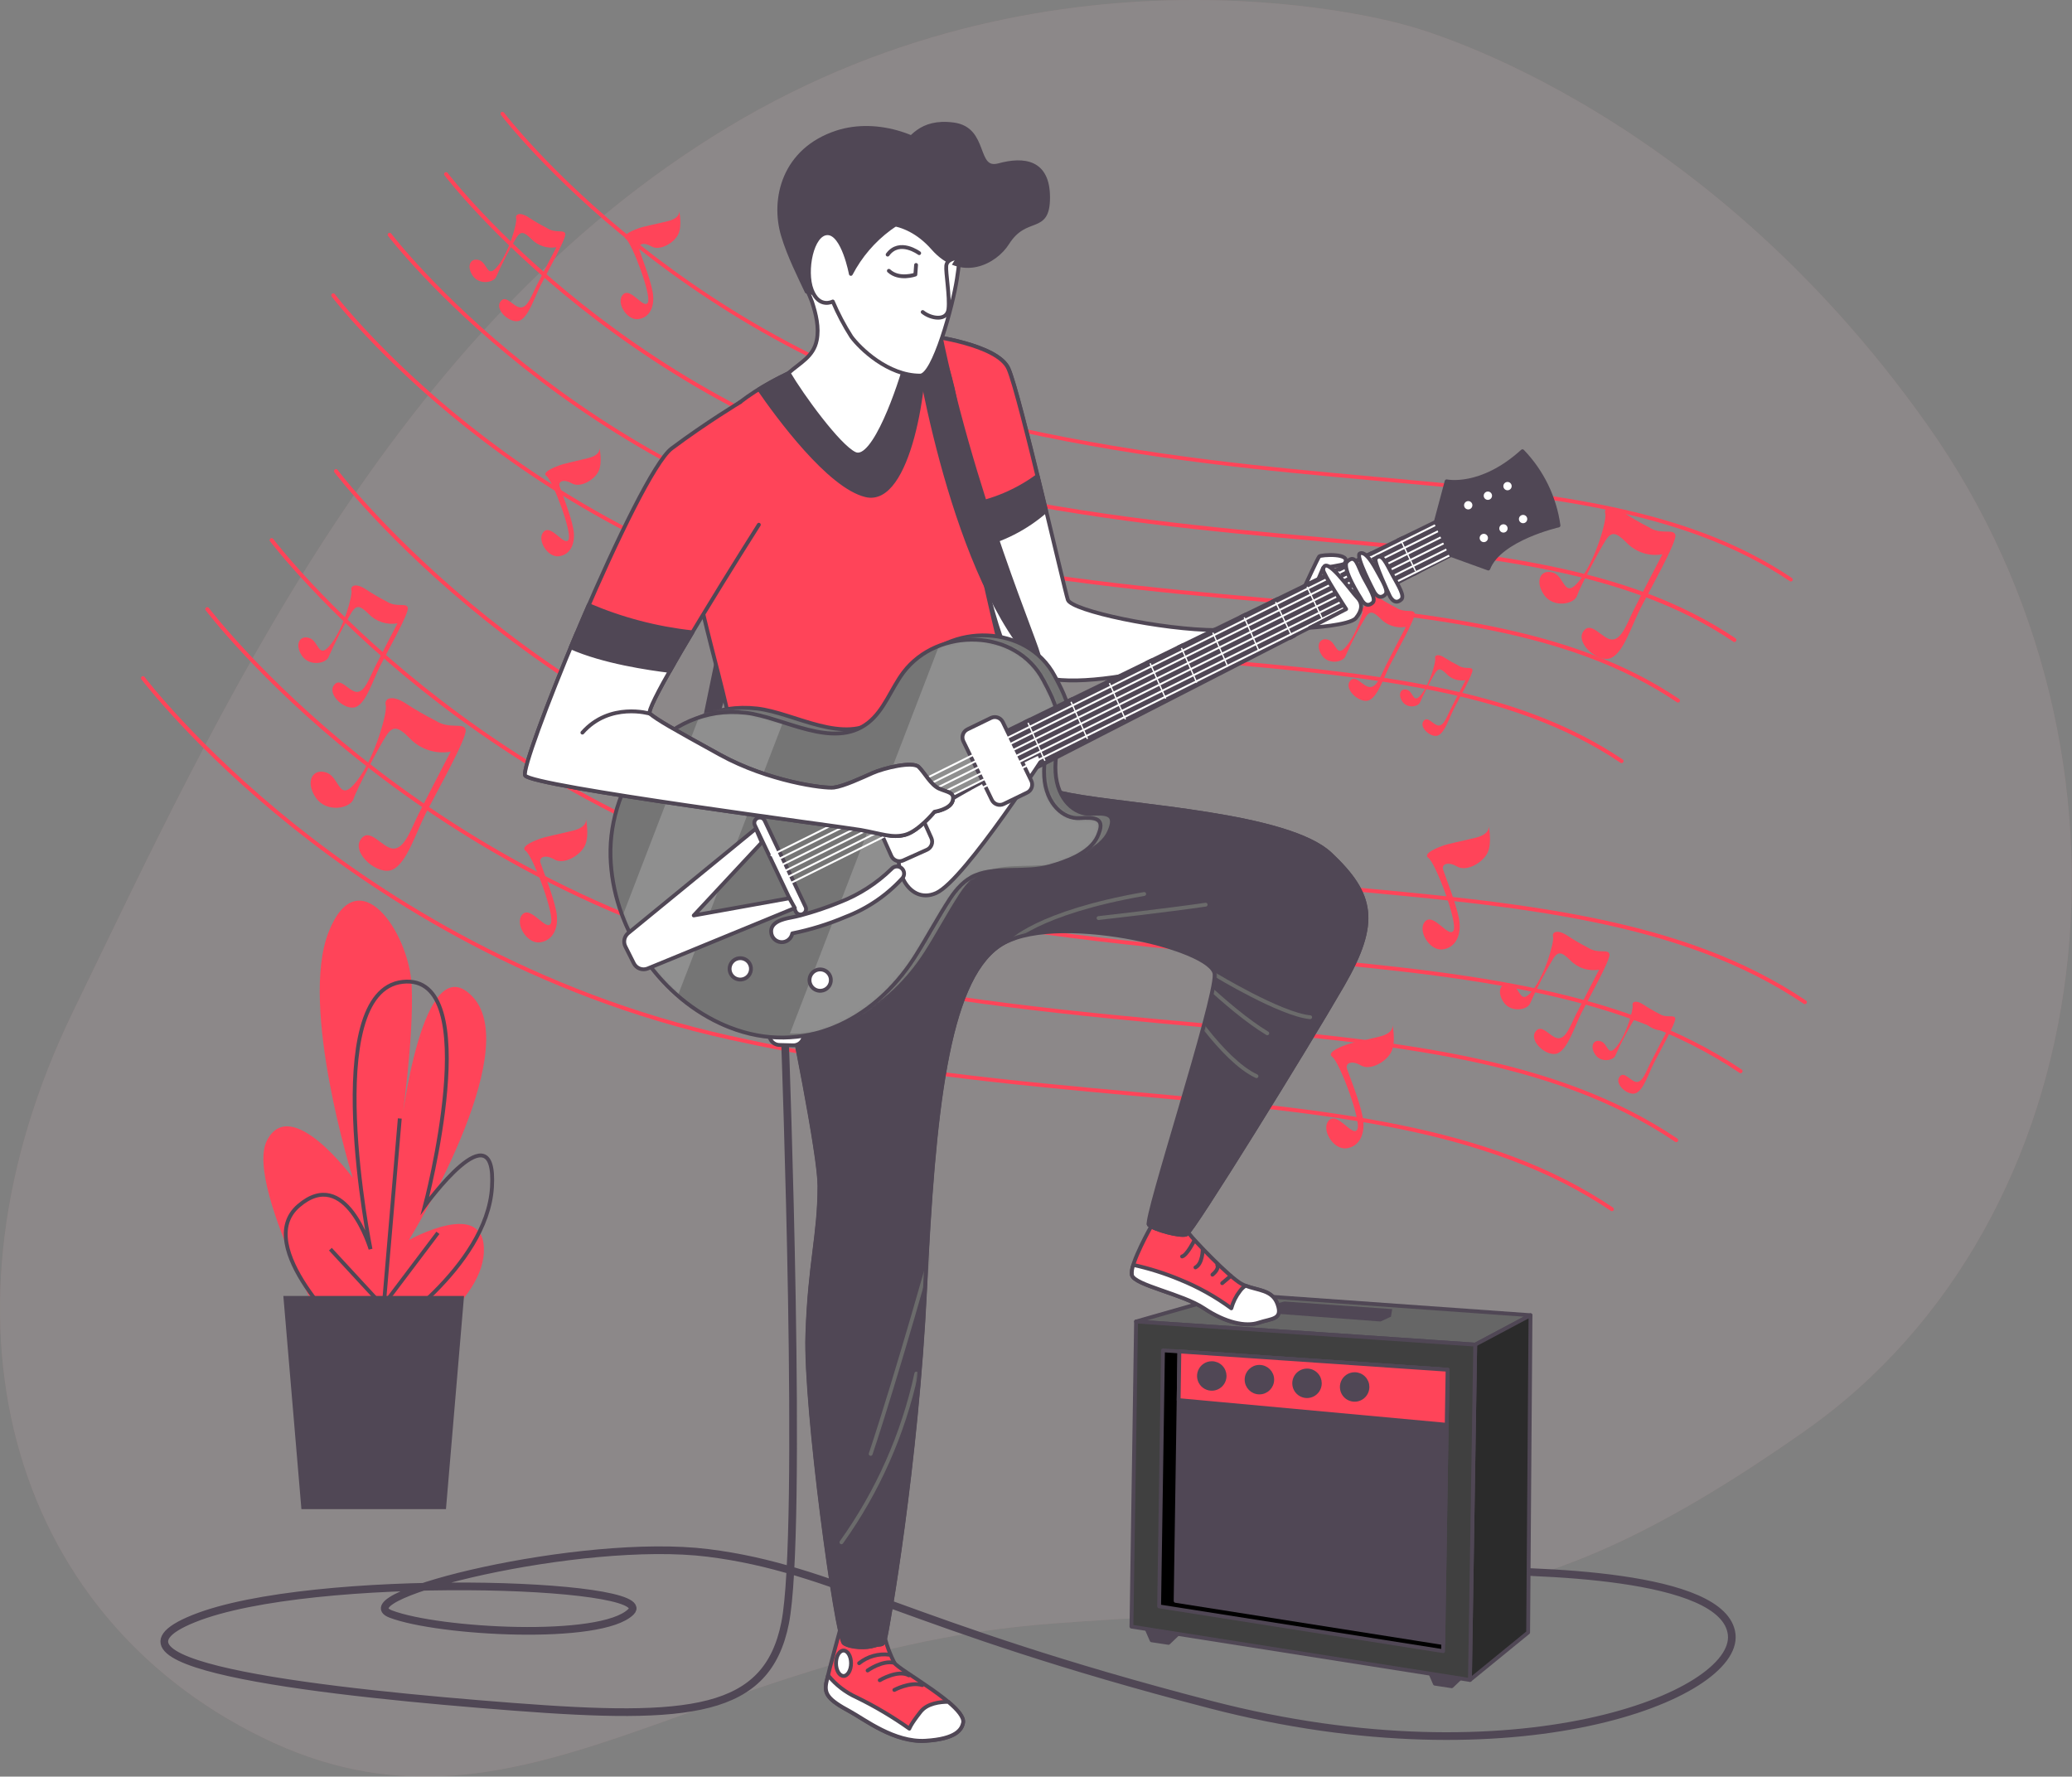 <svg width="540" height="463" viewBox="0 0 540 463" fill="none" xmlns="http://www.w3.org/2000/svg">
<rect x="0" y="0" width="540" height="463" fill="#808080" stroke="none"/>
<g opacity="0.1">
<path d="M366.046 6.462C366.046 6.462 277.299 -19.673 189.664 33.176C102.029 86.026 57.348 184.607 19.01 263.688C-19.328 342.769 1.925 420.254 68.331 452.793C134.737 485.331 180.421 430.307 273.94 423.142C367.459 415.977 392.519 427.625 470.439 372.878C548.36 318.132 563.185 197.125 502.567 111.109C441.949 25.093 366.046 6.462 366.046 6.462Z" fill="#FF4459"/>
<path opacity="0.8" d="M366.046 6.462C366.046 6.462 277.299 -19.673 189.664 33.176C102.029 86.026 57.348 184.607 19.01 263.688C-19.328 342.769 1.925 420.254 68.331 452.793C134.737 485.331 180.421 430.307 273.94 423.142C367.459 415.977 392.519 427.625 470.439 372.878C548.36 318.132 563.185 197.125 502.567 111.109C441.949 25.093 366.046 6.462 366.046 6.462Z" fill="white"/>
</g>
<path d="M466.724 151.538C466.624 151.537 466.527 151.505 466.446 151.446C438.268 132.475 401.333 129.135 358.541 125.271C330.671 122.753 299.1 119.896 265.023 112.343C179.099 93.31 131.025 30.581 130.552 29.944C130.473 29.84 130.437 29.71 130.45 29.581C130.463 29.451 130.526 29.331 130.624 29.245C130.734 29.166 130.87 29.133 131.004 29.152C131.139 29.171 131.26 29.241 131.343 29.348C131.826 29.975 179.644 92.416 265.228 111.367C299.275 118.91 330.814 121.756 358.654 124.274C401.549 128.159 438.607 131.468 466.991 150.624C467.104 150.701 467.183 150.819 467.21 150.954C467.237 151.088 467.21 151.228 467.135 151.343C467.085 151.404 467.022 151.453 466.951 151.486C466.88 151.52 466.803 151.538 466.724 151.538Z" fill="#FF4459"/>
<path d="M452.027 167.323C451.924 167.324 451.823 167.291 451.74 167.231C423.561 148.26 386.637 144.92 343.834 141.056C315.964 138.538 284.394 135.681 250.316 128.117C164.393 109.085 116.318 46.356 115.845 45.688C115.803 45.634 115.773 45.573 115.755 45.508C115.738 45.442 115.734 45.373 115.743 45.306C115.753 45.239 115.776 45.175 115.811 45.117C115.846 45.058 115.893 45.008 115.948 44.968C116.002 44.928 116.063 44.898 116.129 44.882C116.194 44.865 116.262 44.861 116.329 44.871C116.396 44.88 116.46 44.903 116.518 44.937C116.576 44.972 116.627 45.017 116.667 45.071C117.14 45.698 164.968 108.129 250.542 127.09C284.589 134.633 316.128 137.479 343.968 139.997C386.863 143.882 423.921 147.191 452.305 166.347C452.418 166.424 452.497 166.543 452.524 166.677C452.551 166.812 452.524 166.951 452.449 167.066C452.406 167.141 452.345 167.204 452.271 167.248C452.197 167.293 452.114 167.319 452.027 167.323Z" fill="#FF4459"/>
<path d="M437.322 183.098C437.219 183.099 437.118 183.066 437.034 183.005C408.856 164.035 371.931 160.695 329.129 156.831C301.258 154.313 269.688 151.456 235.611 143.892C149.687 124.819 101.613 62.131 101.14 61.493C101.099 61.44 101.07 61.378 101.053 61.313C101.036 61.247 101.033 61.179 101.042 61.113C101.052 61.046 101.074 60.981 101.109 60.923C101.143 60.865 101.189 60.815 101.243 60.774C101.297 60.734 101.358 60.704 101.423 60.688C101.489 60.671 101.557 60.667 101.624 60.677C101.69 60.686 101.755 60.709 101.813 60.743C101.871 60.778 101.922 60.823 101.962 60.877C102.435 61.504 150.263 123.935 235.837 142.895C269.884 150.438 301.433 153.285 329.262 155.803C372.157 159.688 409.215 162.997 437.599 182.152C437.712 182.228 437.79 182.345 437.817 182.477C437.844 182.61 437.818 182.748 437.743 182.862C437.699 182.933 437.636 182.992 437.563 183.034C437.489 183.075 437.406 183.097 437.322 183.098Z" fill="#FF4459"/>
<path d="M422.617 198.863C422.515 198.867 422.414 198.838 422.329 198.78C394.15 179.809 357.226 176.47 314.424 172.605C286.564 170.077 254.983 167.231 220.906 159.667C134.982 140.635 86.907 77.895 86.435 77.268C86.353 77.159 86.318 77.022 86.337 76.888C86.356 76.753 86.428 76.631 86.538 76.549C86.647 76.467 86.784 76.432 86.918 76.451C87.053 76.471 87.175 76.543 87.257 76.652C87.73 77.279 135.558 139.71 221.132 158.67C255.178 166.213 286.728 169.06 314.557 171.578C357.452 175.452 394.51 178.772 422.905 197.927C423.016 198.004 423.092 198.122 423.117 198.254C423.142 198.387 423.114 198.524 423.038 198.636C422.993 198.707 422.931 198.764 422.857 198.804C422.783 198.843 422.701 198.864 422.617 198.863Z" fill="#FF4459"/>
<path d="M166.191 59.582C166.191 59.582 161.535 61.195 163.108 62.264C164.68 63.333 169.901 77.094 168.822 78.882C167.743 80.67 164.361 74.771 162.388 76.734C160.415 78.697 163.282 83.527 166.324 83.167C169.366 82.807 170.795 79.776 170.075 75.973C169.356 72.171 166.9 66.241 166.592 64.946C166.283 63.652 167.671 62.984 169.808 64.227C171.946 65.471 175.707 63.333 176.786 61.011C177.865 58.688 176.961 54.762 176.961 54.762C176.961 54.762 177.67 56.725 174.104 57.619C170.538 58.513 167.434 59.048 166.191 59.582Z" fill="#FF4459"/>
<path d="M145.514 121.386C145.514 121.386 140.869 123 142.431 124.069C143.993 125.137 149.224 138.898 148.155 140.686C147.087 142.474 143.685 136.575 141.722 138.538C139.759 140.501 142.616 145.331 145.648 144.971C148.679 144.612 150.118 141.58 149.409 137.778C148.7 133.975 146.193 127.953 145.833 126.699C145.473 125.446 146.861 124.737 149.049 125.98C151.238 127.223 154.948 125.086 156.017 122.763C157.086 120.441 156.192 116.515 156.192 116.515C156.192 116.515 156.911 118.478 153.335 119.372C149.759 120.266 146.768 120.852 145.514 121.386Z" fill="#FF4459"/>
<path d="M429.799 137.439C427.469 136.255 425.208 134.941 423.026 133.503C419.738 131.304 417.888 132.362 418.361 133.821C418.833 135.281 416.007 145.629 411.794 151.096C407.58 156.564 407.971 150.326 404.795 149.247C401.62 148.168 399.904 151.302 402.339 154.94C404.775 158.578 410.283 157.478 411.013 155.248C411.742 153.018 416.901 143.245 418.432 140.861C419.964 138.477 421.094 138.61 423.869 141.375C425.053 142.625 426.53 143.562 428.166 144.1C429.802 144.638 431.546 144.761 433.241 144.458C433.241 144.458 427.558 155.351 425.821 158.845C424.085 162.339 422.646 166.758 420.087 166.666C417.528 166.573 414.64 161.527 412.606 164.61C410.571 167.693 416.644 172.945 419.912 171.455C423.18 169.965 425.184 163.12 427.61 158.393C430.035 153.666 437.054 141.21 436.633 139.432C436.211 137.655 432.943 139.484 429.799 137.439Z" fill="#FF4459"/>
<path d="M363.905 158.393C362.257 157.555 360.658 156.625 359.116 155.608C356.783 154.056 355.508 154.806 355.817 155.834C356.125 156.861 354.152 164.189 351.172 168.053C348.191 171.917 348.469 167.508 346.218 166.748C343.968 165.987 342.765 168.207 344.492 170.776C346.218 173.345 350.103 172.564 350.658 170.992C352.199 167.505 353.949 164.114 355.899 160.838C356.988 159.174 357.79 159.246 359.753 161.198C360.593 162.079 361.638 162.738 362.794 163.116C363.951 163.495 365.183 163.581 366.381 163.366C366.381 163.366 362.363 171.064 361.13 173.52C359.897 175.976 358.889 179.121 357.019 179.059C355.149 178.997 353.176 175.401 351.737 177.62C350.298 179.84 354.594 183.519 356.875 182.461C359.157 181.402 360.606 176.572 362.312 173.212C364.018 169.851 368.992 161.064 368.693 159.852C368.395 158.639 366.155 159.842 363.905 158.393Z" fill="#FF4459"/>
<path d="M380.121 173.469C378.883 172.849 377.678 172.163 376.514 171.413C374.757 170.242 373.791 170.807 374.027 171.578C374.264 172.349 372.773 177.877 370.523 180.827C368.272 183.776 368.467 180.406 366.792 179.799C365.117 179.193 364.182 180.899 365.487 182.831C366.792 184.763 369.721 184.187 370.101 182.995C371.27 180.368 372.591 177.812 374.058 175.339C374.88 174.085 375.486 174.137 376.966 175.617C377.598 176.282 378.385 176.78 379.257 177.065C380.129 177.35 381.058 177.414 381.961 177.251C381.961 177.251 378.929 183.057 378.004 184.907C377.079 186.757 376.309 189.13 374.921 189.079C373.534 189.028 372.023 186.325 370.934 188C369.845 189.675 373.092 192.44 374.829 191.648C376.565 190.857 377.645 187.209 378.939 184.681C380.234 182.153 383.985 175.524 383.759 174.568C383.533 173.613 381.796 174.558 380.121 173.469Z" fill="#FF4459"/>
<path d="M142.585 59.459C140.946 58.621 139.355 57.695 137.817 56.684C135.484 55.122 134.21 55.872 134.518 56.9C134.826 57.928 132.853 65.255 129.873 69.129C126.893 73.004 127.17 68.574 124.919 67.814C122.669 67.053 121.467 69.283 123.193 71.842C124.919 74.401 128.804 73.63 129.359 72.058C130.9 68.571 132.65 65.18 134.6 61.905C135.689 60.24 136.491 60.312 138.454 62.264C139.284 63.137 140.317 63.791 141.461 64.169C142.604 64.548 143.824 64.638 145.01 64.433C145.01 64.433 140.982 72.13 139.759 74.586C138.536 77.042 137.519 80.187 135.648 80.125C133.778 80.064 131.805 76.467 130.366 78.687C128.927 80.906 133.223 84.585 135.505 83.527C137.786 82.468 139.235 77.638 140.941 74.278C142.647 70.917 147.621 62.12 147.323 60.918C147.025 59.716 144.805 60.908 142.585 59.459Z" fill="#FF4459"/>
<path d="M470.393 261.694C470.29 261.694 470.189 261.661 470.105 261.602C437.97 239.959 395.856 236.157 347.093 231.748C315.327 228.87 279.328 225.582 240.441 217.001C189.253 205.696 150.304 180.734 126.647 161.825C101.007 141.323 87.287 123.257 87.153 123.082C87.113 123.028 87.084 122.966 87.067 122.901C87.05 122.836 87.046 122.768 87.056 122.701C87.066 122.634 87.088 122.57 87.123 122.512C87.157 122.454 87.202 122.403 87.256 122.363C87.31 122.322 87.372 122.293 87.437 122.276C87.502 122.259 87.57 122.255 87.637 122.265C87.704 122.274 87.768 122.297 87.826 122.331C87.885 122.366 87.935 122.411 87.976 122.465C88.109 122.64 101.767 140.624 127.315 161.044C150.89 179.881 189.684 204.71 240.657 216.004C279.482 224.606 315.451 227.853 347.185 230.72C396.092 235.149 438.319 238.942 470.68 260.749C470.794 260.826 470.872 260.945 470.899 261.079C470.926 261.214 470.899 261.353 470.824 261.468C470.775 261.537 470.711 261.594 470.636 261.633C470.561 261.673 470.477 261.693 470.393 261.694Z" fill="#FF4459"/>
<path d="M453.631 279.679C453.528 279.679 453.427 279.647 453.344 279.586C421.198 257.943 379.084 254.141 330.331 249.732C298.566 246.855 262.557 243.566 223.669 234.985C172.491 223.681 133.543 198.719 109.886 179.809C84.245 159.307 70.526 141.241 70.382 141.066C70.303 140.956 70.269 140.82 70.288 140.686C70.308 140.552 70.378 140.43 70.485 140.347C70.594 140.265 70.731 140.23 70.866 140.249C71.001 140.269 71.122 140.341 71.204 140.45C71.338 140.624 85.006 158.609 110.554 179.028C134.118 197.866 172.923 222.694 223.896 233.988C262.721 242.59 298.689 245.837 330.424 248.705C379.321 253.134 421.558 256.926 453.909 278.733C454.002 278.793 454.073 278.882 454.112 278.986C454.15 279.09 454.154 279.203 454.123 279.309C454.092 279.416 454.027 279.509 453.939 279.576C453.85 279.642 453.742 279.678 453.631 279.679Z" fill="#FF4459"/>
<path d="M436.87 297.663C436.767 297.662 436.667 297.63 436.583 297.57C404.437 275.887 362.323 272.125 313.55 267.717C281.784 264.839 245.785 261.551 206.898 252.97C155.71 241.665 116.761 216.703 93.104 197.794C67.412 177.292 53.744 159.225 53.611 159.051C53.57 158.997 53.541 158.935 53.524 158.87C53.507 158.805 53.503 158.736 53.513 158.67C53.523 158.603 53.545 158.539 53.58 158.481C53.614 158.422 53.659 158.372 53.713 158.331C53.767 158.291 53.829 158.261 53.894 158.245C53.959 158.228 54.028 158.224 54.094 158.234C54.161 158.243 54.225 158.266 54.283 158.3C54.342 158.335 54.392 158.38 54.433 158.434C54.566 158.609 68.224 176.593 93.772 197.013C117.347 215.85 156.141 240.679 207.114 251.973C245.939 260.574 281.908 263.822 313.642 266.689C362.549 271.118 404.776 274.91 437.138 296.717C437.251 296.795 437.329 296.913 437.356 297.048C437.383 297.182 437.356 297.322 437.281 297.437C437.235 297.503 437.173 297.558 437.102 297.597C437.031 297.637 436.952 297.659 436.87 297.663Z" fill="#FF4459"/>
<path d="M420.098 315.647C419.995 315.648 419.894 315.615 419.811 315.554C387.665 293.912 345.551 290.109 296.798 285.7C265.033 282.823 229.023 279.534 190.136 270.953C138.958 259.649 100.009 234.687 76.353 215.778C50.712 195.276 36.993 177.209 36.849 177.035C36.77 176.925 36.736 176.788 36.755 176.654C36.774 176.52 36.845 176.399 36.952 176.315C37.061 176.233 37.198 176.198 37.333 176.218C37.467 176.237 37.589 176.309 37.671 176.418C37.804 176.593 51.473 194.577 77.02 214.997C100.585 233.834 139.39 258.662 190.362 269.957C229.188 278.558 265.156 281.806 296.891 284.673C345.787 289.102 388.025 292.894 420.386 314.701C420.498 314.78 420.574 314.9 420.599 315.034C420.624 315.168 420.596 315.307 420.52 315.421C420.473 315.49 420.41 315.546 420.337 315.586C420.263 315.625 420.182 315.646 420.098 315.647Z" fill="#FF4459"/>
<path d="M140.48 218.676C140.48 218.676 135.177 220.515 137.006 221.759C138.835 223.002 144.755 238.664 143.532 240.709C142.309 242.754 138.394 236.023 136.194 238.263C133.995 240.503 137.222 246.001 140.675 245.59C144.128 245.179 145.813 241.726 144.96 237.441C144.107 233.156 141.292 226.239 140.85 224.811C140.408 223.382 142.073 222.571 144.518 223.999C146.964 225.428 151.239 222.971 152.462 220.33C153.685 217.689 152.668 213.198 152.668 213.198C152.668 213.198 153.48 215.439 149.41 216.456C145.341 217.473 141.929 218.069 140.48 218.676Z" fill="#FF4459"/>
<path d="M375.733 220.516C375.733 220.516 370.441 222.355 372.27 223.599C374.099 224.842 380.018 240.504 378.796 242.539C377.573 244.573 373.657 237.852 371.458 240.093C369.259 242.333 372.486 247.841 375.939 247.43C379.392 247.019 381.077 243.556 380.214 239.281C379.35 235.006 376.545 228.079 376.103 226.651C375.661 225.222 377.326 224.41 379.772 225.839C382.218 227.267 386.493 224.811 387.716 222.17C388.939 219.529 387.921 215.038 387.921 215.038C387.921 215.038 388.733 217.278 384.664 218.296C380.594 219.313 377.162 219.909 375.733 220.516Z" fill="#FF4459"/>
<path d="M350.668 272.341C350.668 272.341 345.366 274.18 347.205 275.424C349.045 276.667 354.944 292.329 353.721 294.384C352.498 296.44 348.634 289.698 346.383 291.938C344.132 294.179 347.411 299.677 350.874 299.266C354.337 298.855 355.961 295.402 355.149 291.116C354.337 286.831 351.48 279.915 351.038 278.486C350.597 277.058 352.261 276.246 354.707 277.674C357.153 279.103 361.438 276.647 362.661 274.006C363.884 271.364 362.857 266.874 362.857 266.874C362.857 266.874 363.679 269.114 359.599 270.131C355.519 271.149 352.097 271.776 350.668 272.341Z" fill="#FF4459"/>
<path d="M113.575 187.835C110.923 186.498 108.347 185.016 105.857 183.396C102.096 180.878 100.041 182.08 100.534 183.756C101.027 185.431 97.852 197.208 93.053 203.456C88.253 209.704 88.685 202.562 85.068 201.339C81.45 200.116 79.487 203.703 82.272 207.834C85.057 211.965 91.326 210.722 92.148 208.183C92.97 205.645 98.869 194.505 100.606 191.812C102.343 189.12 103.689 189.243 106.772 192.398C108.123 193.819 109.806 194.883 111.67 195.493C113.534 196.102 115.52 196.24 117.449 195.892C117.449 195.892 111.016 208.265 109.043 212.222C107.07 216.179 105.426 221.255 102.497 221.152C99.568 221.05 96.331 215.254 93.967 218.83C91.604 222.406 98.581 228.336 102.302 226.64C106.022 224.945 108.324 217.145 111.078 211.749C113.832 206.354 121.848 192.162 121.355 190.168C120.861 188.175 117.151 190.168 113.575 187.835Z" fill="#FF4459"/>
<path d="M413.973 247.029C412.098 246.071 410.276 245.011 408.516 243.854C405.865 242.076 404.406 242.929 404.755 244.111C405.104 245.292 402.864 253.627 399.463 258.036C396.061 262.444 396.379 257.409 393.821 256.545C391.262 255.682 389.874 258.221 391.837 261.139C393.8 264.058 398.25 263.194 398.825 261.386C400.585 257.409 402.582 253.541 404.806 249.804C406.04 247.913 406.965 247.995 409.205 250.225C410.161 251.23 411.351 251.982 412.67 252.413C413.989 252.843 415.393 252.939 416.758 252.692C416.758 252.692 412.206 261.499 410.777 264.274C409.349 267.048 408.218 270.655 406.142 270.583C404.066 270.511 401.754 266.411 400.11 268.949C398.466 271.488 403.378 275.67 406.009 274.468C408.64 273.266 410.263 267.747 412.175 263.934C414.086 260.122 419.79 250.081 419.451 248.643C419.112 247.204 416.512 248.673 413.973 247.029Z" fill="#FF4459"/>
<path d="M432.431 264.212C431.017 263.493 429.644 262.693 428.32 261.818C426.316 260.482 425.237 261.129 425.484 262.013C425.731 262.897 424.056 269.207 421.497 272.516C418.938 275.825 419.164 272.043 417.242 271.385C415.32 270.728 414.262 272.649 415.752 274.848C417.242 277.048 420.572 276.39 421.014 275.044C422.342 272.045 423.849 269.128 425.525 266.309C426.45 264.88 427.149 264.942 428.834 266.627C429.555 267.384 430.453 267.95 431.447 268.274C432.44 268.599 433.499 268.672 434.528 268.487C434.528 268.487 431.075 275.105 430.016 277.212C428.958 279.319 428.094 282.032 426.532 281.97C424.97 281.909 423.223 278.826 421.99 280.737C420.757 282.649 424.446 285.803 426.43 284.848C428.413 283.892 429.636 279.781 431.105 276.904C432.575 274.026 436.85 266.463 436.593 265.384C436.336 264.305 434.343 265.456 432.431 264.212Z" fill="#FF4459"/>
<path d="M100.821 156.779C98.943 155.821 97.121 154.757 95.364 153.593C92.702 151.816 91.253 152.669 91.592 153.85C91.931 155.032 89.701 163.367 86.31 167.786C82.918 172.205 83.227 167.148 80.658 166.285C78.088 165.422 76.711 167.96 78.684 170.879C80.658 173.797 85.087 172.934 85.673 171.126C87.426 167.149 89.423 163.284 91.654 159.554C92.887 157.653 93.802 157.735 96.042 159.965C96.998 160.97 98.189 161.722 99.507 162.152C100.826 162.583 102.23 162.679 103.595 162.431C103.595 162.431 99.012 171.208 97.614 174.013C96.217 176.819 95.055 180.395 92.979 180.323C90.903 180.251 88.602 176.151 86.957 178.689C85.313 181.228 90.215 185.41 92.846 184.208C95.477 183.005 97.1 177.497 99.012 173.674C100.923 169.851 106.627 159.821 106.288 158.393C105.949 156.964 103.349 158.423 100.821 156.779Z" fill="#FF4459"/>
<path d="M90.545 357.176C90.545 357.176 63.301 309.368 69.58 297.211C75.859 285.054 91.922 306.933 91.922 306.933C91.922 306.933 77.956 262.363 85.633 242.919C93.309 223.476 106.577 242.919 107.275 256.69C107.974 270.461 104.48 293.974 104.48 293.974C104.48 293.974 110.071 245.344 123.328 259.937C136.585 274.53 106.577 323.16 106.577 323.16C106.577 323.16 126.822 311.855 126.102 326.407C125.383 340.959 101.695 353.99 101.695 353.99" fill="#FF4459"/>
<path d="M90.75 348.266C90.75 348.266 65.562 324.763 77.833 314.229C90.103 303.695 96.567 325.533 96.567 325.533C96.567 325.533 83.002 258.314 104.932 255.878C126.863 253.442 110.749 314.229 110.749 314.229C110.749 314.229 129.483 288.301 128.219 309.368C126.955 330.435 99.157 348.266 99.157 348.266" stroke="#504755" stroke-miterlimit="10"/>
<path d="M103.134 343.991L86.106 325.544" stroke="#504755" stroke-miterlimit="10"/>
<path d="M99.578 345.409L104.192 291.487" stroke="#504755" stroke-miterlimit="10"/>
<path d="M98.869 341.503L114.13 321.289" stroke="#504755" stroke-miterlimit="10"/>
<path d="M120.934 337.742H73.846L78.552 393.288H116.227L120.934 337.742Z" fill="#504755"/>
<path d="M204.616 272.218C204.616 272.218 209.312 399.351 204.616 422.957C199.919 446.562 179.828 448.34 133.778 444.805C87.728 441.27 19.82 434.148 50.517 421.816C81.213 409.484 172.111 412.372 164.434 420.048C156.757 427.725 114.263 425.361 101.869 420.644C89.476 415.927 151.444 400.574 184.504 404.705C217.565 408.836 235.888 423.594 315.543 444.25C395.198 464.906 453.076 441.886 451.308 425.957C449.541 410.029 399.37 409.381 381.067 409.381" stroke="#504755" stroke-width="2" stroke-linecap="round" stroke-linejoin="round"/>
<path d="M296.078 344.401L321.164 337.228L398.876 342.757L384.468 350.423L296.078 344.401Z" fill="#666666" stroke="#504755" stroke-linecap="round" stroke-linejoin="round"/>
<path d="M398.877 342.757L398.26 425.433L383.092 437.816L384.469 350.423L398.877 342.757Z" fill="#2B2B2B" stroke="#504755" stroke-linecap="round" stroke-linejoin="round"/>
<path d="M298.957 424.775L300.139 427.478L304.527 428.146L307.004 425.782L298.957 424.775Z" fill="#504755" stroke="#504755" stroke-linecap="round" stroke-linejoin="round"/>
<path d="M372.783 436.08L373.955 438.782L378.343 439.45L380.82 437.087L372.783 436.08Z" fill="#504755" stroke="#504755" stroke-linecap="round" stroke-linejoin="round"/>
<path d="M296.079 344.401L294.877 423.912L383.092 437.817L384.469 350.424L296.079 344.401Z" fill="#404040" stroke="#504755" stroke-linecap="round" stroke-linejoin="round"/>
<path d="M303.097 351.914L302.09 418.64L376.103 430.304L377.264 356.97L303.097 351.914Z" fill="black" stroke="#504755" stroke-linecap="round" stroke-linejoin="round"/>
<path d="M306.387 417.201L376.135 428.197L377.265 356.97L307.363 352.201L306.387 417.201Z" fill="#504755" stroke="#504755" stroke-linecap="round" stroke-linejoin="round"/>
<path d="M307.178 364.883L377.039 371.316L377.265 356.97L307.363 352.201L307.178 364.883Z" fill="#FF4459" stroke="#504755" stroke-linecap="round" stroke-linejoin="round"/>
<path d="M319.151 358.593C319.151 359.254 318.955 359.9 318.588 360.449C318.221 360.998 317.699 361.426 317.089 361.679C316.478 361.932 315.807 361.998 315.159 361.869C314.511 361.74 313.916 361.422 313.449 360.955C312.982 360.488 312.664 359.893 312.535 359.245C312.406 358.597 312.472 357.925 312.725 357.315C312.978 356.705 313.406 356.183 313.955 355.816C314.504 355.449 315.15 355.253 315.811 355.253C316.25 355.252 316.685 355.338 317.09 355.505C317.496 355.672 317.865 355.918 318.175 356.229C318.486 356.539 318.732 356.908 318.899 357.314C319.066 357.719 319.152 358.154 319.151 358.593Z" fill="#504755" stroke="#504755" stroke-linecap="round" stroke-linejoin="round"/>
<path d="M328.225 362.889C330.069 362.889 331.565 361.394 331.565 359.549C331.565 357.704 330.069 356.209 328.225 356.209C326.38 356.209 324.885 357.704 324.885 359.549C324.885 361.394 326.38 362.889 328.225 362.889Z" fill="#504755" stroke="#504755" stroke-linecap="round" stroke-linejoin="round"/>
<path d="M343.969 360.505C343.969 361.166 343.773 361.811 343.406 362.361C343.039 362.91 342.517 363.338 341.907 363.591C341.297 363.843 340.625 363.91 339.977 363.781C339.33 363.652 338.734 363.334 338.267 362.867C337.8 362.4 337.482 361.804 337.353 361.157C337.224 360.509 337.291 359.837 337.543 359.227C337.796 358.617 338.224 358.095 338.773 357.728C339.323 357.361 339.968 357.165 340.629 357.165C341.068 357.164 341.503 357.249 341.909 357.417C342.315 357.584 342.683 357.83 342.994 358.14C343.304 358.451 343.55 358.819 343.717 359.225C343.885 359.631 343.97 360.066 343.969 360.505Z" fill="#504755" stroke="#504755" stroke-linecap="round" stroke-linejoin="round"/>
<path d="M356.383 361.461C356.383 362.121 356.187 362.767 355.82 363.316C355.453 363.865 354.931 364.293 354.321 364.546C353.711 364.799 353.039 364.865 352.391 364.736C351.744 364.607 351.148 364.289 350.681 363.822C350.214 363.355 349.896 362.76 349.767 362.112C349.638 361.464 349.705 360.793 349.957 360.182C350.21 359.572 350.638 359.051 351.187 358.684C351.737 358.317 352.382 358.121 353.043 358.121C353.482 358.119 353.917 358.205 354.323 358.372C354.729 358.539 355.097 358.785 355.408 359.096C355.718 359.406 355.964 359.775 356.132 360.181C356.299 360.587 356.384 361.022 356.383 361.461Z" fill="#504755" stroke="#504755" stroke-linecap="round" stroke-linejoin="round"/>
<path d="M330.865 342.233V340.177L334.719 339.191L362.836 341.164L362.507 343.137L359.794 344.391L330.865 342.233Z" fill="#504755"/>
<path d="M300.252 319.182C300.252 319.182 294.25 329.695 295 332.326C295.751 334.957 308.144 337.207 313.776 340.958C319.408 344.709 324.659 345.84 328.04 344.709C331.421 343.579 334.422 343.959 332.922 339.828C331.421 335.697 326.91 336.457 323.539 334.577C320.168 332.696 310.755 322.748 310.004 321.618C309.254 320.487 300.252 319.182 300.252 319.182Z" fill="#FF4459" stroke="#504755" stroke-linecap="round" stroke-linejoin="round"/>
<path d="M311.237 323.334C311.237 323.334 309.336 327.136 308.072 327.445" stroke="#504755" stroke-linecap="round" stroke-linejoin="round"/>
<path d="M313.456 325.554C313.456 325.554 313.456 329.346 311.555 330.302" stroke="#504755" stroke-linecap="round" stroke-linejoin="round"/>
<path d="M317.248 329.665C317.248 329.665 317.886 330.61 315.984 332.193" stroke="#504755" stroke-linecap="round" stroke-linejoin="round"/>
<path d="M320.743 332.511C320.743 332.511 320.425 332.83 318.523 334.412" stroke="#504755" stroke-linecap="round" stroke-linejoin="round"/>
<path d="M324.617 335.07C324.046 335.435 323.55 335.906 323.157 336.457C322.12 337.797 321.356 339.326 320.907 340.959C316.731 337.895 312.188 335.368 307.383 333.436C303.499 331.821 299.478 330.555 295.369 329.654C295.032 330.498 294.905 331.412 294.999 332.316C295.749 334.937 308.143 337.197 313.775 340.948C319.406 344.699 324.658 345.83 328.039 344.699C331.42 343.569 334.421 343.949 332.92 339.818C331.574 336.129 327.813 336.334 324.617 335.07Z" fill="white" stroke="#504755" stroke-linecap="round" stroke-linejoin="round"/>
<path d="M188.121 165.802L182.859 191.288L185.696 190.877L192.571 167.827L188.121 165.802Z" fill="#504755" stroke="#504755" stroke-linecap="round" stroke-linejoin="round"/>
<path d="M230.656 427.006C231.243 429.197 232.056 431.322 233.081 433.346C234.304 435.299 251.96 444.651 250.973 449.029C250.603 450.724 249.257 453.201 241.169 453.694C233.081 454.187 225.323 448.134 221.561 446.089C215.693 442.914 214.696 441.434 215.395 438.248C216.094 435.062 219.074 424.272 219.074 424.272C222.836 425.56 226.715 426.476 230.656 427.006Z" fill="#FF4459" stroke="#504755" stroke-linecap="round" stroke-linejoin="round"/>
<path d="M223.904 433.449C225.006 432.566 226.275 431.915 227.635 431.535C228.995 431.155 230.418 431.055 231.817 431.239" stroke="#504755" stroke-linecap="round" stroke-linejoin="round"/>
<path d="M226.115 435.35C226.115 435.35 229.918 432.596 233.083 433.346" stroke="#504755" stroke-linecap="round" stroke-linejoin="round"/>
<path d="M229.279 437.888C229.279 437.888 234.027 435.031 236.874 436.614" stroke="#504755" stroke-linecap="round" stroke-linejoin="round"/>
<path d="M233.082 440.417C233.082 440.417 237.193 438.197 240.358 439.153" stroke="#504755" stroke-linecap="round" stroke-linejoin="round"/>
<path d="M221.798 433.459C221.798 435.288 220.925 436.778 219.846 436.778C218.767 436.778 217.883 435.288 217.883 433.459C217.883 431.63 218.756 430.15 219.846 430.15C220.935 430.15 221.798 431.64 221.798 433.459Z" fill="white" stroke="#504755" stroke-linecap="round" stroke-linejoin="round"/>
<path d="M247.13 443.51C244.951 443.51 241.663 443.911 239.936 446.089C237.234 449.522 236.997 450.508 236.997 450.508C232.654 447.426 228.065 444.703 223.278 442.369C220.373 441.064 217.817 439.092 215.817 436.614C215.653 437.241 215.519 437.786 215.426 438.207C214.697 441.393 215.694 442.873 221.592 446.048C225.354 448.104 233.113 454.136 241.2 453.653C249.288 453.17 250.634 450.683 251.004 448.987C251.302 447.58 249.596 445.586 247.13 443.51Z" fill="white" stroke="#504755" stroke-linecap="round" stroke-linejoin="round"/>
<path d="M242.279 87.514C242.279 87.514 259.955 89.724 262.833 96.034C265.71 102.343 277.354 153.48 278.299 156.317C279.245 159.153 302.912 164.209 317.125 164.209C331.337 164.209 325.644 165.792 321.235 168.628C316.827 171.465 303.559 174.63 289.984 176.521C276.408 178.412 267.262 177.148 263.162 171.156C259.061 165.165 253.008 136.123 248.908 116.597C244.807 97.072 242.279 87.514 242.279 87.514Z" fill="white" stroke="#504755" stroke-linecap="round" stroke-linejoin="round"/>
<path d="M262.792 96.044C259.955 89.734 242.238 87.524 242.238 87.524C242.238 87.524 244.756 96.989 248.867 116.566C250.203 122.959 251.755 130.368 253.368 137.654C254.694 137.438 256.235 137.151 258.013 136.76C262.401 135.804 268.043 132.557 271.835 130.121C268.331 115.415 264.302 99.394 262.792 96.044Z" fill="#FF4459" stroke="#504755" stroke-linecap="round" stroke-linejoin="round"/>
<path d="M252.115 131.735C252.876 135.28 253.667 138.867 254.469 142.361C261.194 140.845 267.431 137.665 272.607 133.112C271.888 130.142 271.148 127.069 270.398 124.027C264.997 128.003 258.732 130.645 252.115 131.735Z" fill="#504755" stroke="#504755" stroke-linecap="round" stroke-linejoin="round"/>
<path d="M340.135 152.617C340.135 152.617 343.464 145.424 343.824 145.002C344.184 144.581 352.58 143.975 350.37 146.903C350.083 147.273 344.831 147.993 344.831 147.993L343.577 150.942L340.135 152.617Z" fill="white" stroke="#504755" stroke-linecap="round" stroke-linejoin="round"/>
<path d="M346.744 222.602C335.707 212.181 295.298 210.27 278.917 207.135C274.951 206.375 271.796 205.686 269.268 205.08C264.458 182.728 252.599 139.72 250.513 116.546C249.999 110.822 247.769 84.154 237.153 86.743C216.599 91.769 180.631 102.025 179.367 128.035C178.339 148.989 187.044 171.269 190.887 191.648C192.799 201.822 194.587 210.362 196.406 217.494H196.252C196.252 217.494 213.609 296.09 213.609 309.029C213.609 321.967 211.081 328.914 210.454 347.854C209.827 366.794 218.09 426.985 219.98 428.218C221.871 429.451 225.972 429.482 227.873 428.845C229.774 428.208 230.082 429.164 230.709 426.954C231.336 424.745 238.931 381.572 241.12 335.81C243.309 290.048 246.751 256.001 260.317 246.536C273.882 237.071 328.811 238.315 329.171 245.272C329.53 252.229 298.135 317.918 299.409 319.182C300.683 320.446 307.631 322.337 309.193 321.71C310.755 321.083 340.434 273.101 349.909 256.689C359.384 240.278 357.791 233.012 346.744 222.602Z" fill="#FF4459" stroke="#504755" stroke-linecap="round" stroke-linejoin="round"/>
<path d="M237.1 86.795C225.878 89.539 210.062 93.855 197.812 101.429C202.725 108.551 216.043 126.72 225.642 129.053C236.946 131.797 241.787 99.538 240.749 87.114C239.609 86.576 238.316 86.463 237.1 86.795Z" fill="#504755" stroke="#504755" stroke-linecap="round" stroke-linejoin="round"/>
<path d="M237.502 81.656C237.502 81.656 244.778 137.87 265.002 166.953L270.655 171.002C271.682 171.002 252.629 128.025 243.935 81.595L237.502 81.656Z" fill="#504755" stroke="#504755" stroke-linecap="round" stroke-linejoin="round"/>
<path d="M236.196 94.153C235.024 92.601 233.863 91.399 232.815 89.96C229.639 85.562 230.862 76.189 234.48 72.921C234.176 72.249 233.811 71.606 233.39 71C229.28 65.368 213.063 68.245 208.911 72.87C209.971 74.726 210.878 76.664 211.624 78.666C212.652 81.811 213.526 85.346 212.858 88.665C212.005 92.961 208.521 94.523 205.51 97.205C208.942 103.053 218.51 116.248 222.744 118.262C227.769 120.708 234.644 100.155 236.196 94.153Z" fill="white" stroke="#504755" stroke-linecap="round" stroke-linejoin="round"/>
<path d="M231.52 77.351C232.131 75.712 233.202 74.285 234.603 73.24C239.351 70.27 250.943 66.406 253.913 60.764C254.21 57.726 253.889 54.659 252.969 51.748C252.049 48.838 250.549 46.143 248.559 43.828C241.735 35.514 228.653 31.075 218.109 34.507C204.256 39.049 201.225 51.854 204.061 61.37C205.654 66.714 208.418 72.11 210.227 76.004C213.218 76.785 217.945 77.156 223.361 77.412C226.08 77.541 228.804 77.52 231.52 77.351Z" fill="#504755" stroke="#504755" stroke-linecap="round" stroke-linejoin="round"/>
<path d="M221.747 71.38C221.747 71.38 219.784 60.774 215.673 60.774C211.563 60.774 209.651 70.629 211.563 75.562C213.474 80.495 217.04 78.573 217.04 78.573C218.394 81.757 220.009 84.824 221.87 87.74C224.07 90.751 231.387 97.894 239.803 97.894C243.359 97.894 248.292 79.817 249.391 72.695C250.491 65.573 250.481 62.573 248.569 56.818C246.658 51.063 238.704 54.629 231.859 59.551C227.635 62.676 224.177 66.721 221.747 71.38Z" fill="white" stroke="#504755" stroke-linecap="round" stroke-linejoin="round"/>
<path d="M226.68 58.411C226.68 58.411 235.405 55.883 243.122 64.659C250.624 73.199 259.432 68.287 262.535 63.364C267.427 55.615 273.151 60.898 273.151 51.453C273.151 42.009 266.821 41.29 260.326 43.057C253.831 44.825 257.376 33.613 248.518 32.431C239.659 31.249 237.306 36.542 234.942 38.34" fill="#504755"/>
<path d="M226.68 58.411C226.68 58.411 235.405 55.883 243.122 64.659C250.624 73.199 259.432 68.287 262.535 63.364C267.427 55.615 273.151 60.898 273.151 51.453C273.151 42.009 266.821 41.29 260.326 43.057C253.831 44.825 257.376 33.613 248.518 32.431C239.659 31.249 237.306 36.542 234.942 38.34" stroke="#504755" stroke-linecap="round" stroke-linejoin="round"/>
<path d="M249.113 67.32C249.113 67.32 246.811 67.505 246.616 69.242C246.421 70.979 247.572 77.299 247.192 80.546C246.811 83.794 242.588 83.044 240.471 81.317" fill="white"/>
<path d="M249.113 67.32C249.113 67.32 246.811 67.505 246.616 69.242C246.421 70.979 247.572 77.299 247.192 80.546C246.811 83.794 242.588 83.044 240.471 81.317" stroke="#504755" stroke-linecap="round" stroke-linejoin="round"/>
<path d="M239.557 65.974C239.557 65.974 234.419 62.141 231.336 66.355Z" fill="white"/>
<path d="M239.557 65.974C239.557 65.974 234.419 62.141 231.336 66.355" stroke="#504755" stroke-linecap="round" stroke-linejoin="round"/>
<path d="M238.745 69.047L238.56 71.544C238.56 71.544 234.337 73.075 231.654 70.578" fill="white"/>
<path d="M238.745 69.047L238.56 71.544C238.56 71.544 234.337 73.075 231.654 70.578" stroke="#504755" stroke-linecap="round" stroke-linejoin="round"/>
<path d="M230.914 237.749C221.759 241.793 211.86 243.875 201.852 243.864C206.918 267.973 213.557 301.074 213.557 309.08C213.557 322.018 211.029 328.965 210.402 347.905C209.775 366.845 218.037 427.036 219.928 428.269C221.819 429.502 225.92 429.533 227.821 428.896C229.722 428.259 230.03 429.215 230.657 427.005C231.284 424.796 238.879 381.623 241.068 335.861C243.256 290.099 246.699 256.052 260.264 246.587C273.83 237.122 316.242 247.009 316.56 253.945C316.879 260.882 298.134 317.918 299.408 319.182C300.683 320.446 307.63 322.337 309.192 321.71C310.754 321.083 340.433 273.101 349.908 256.689C359.383 240.277 357.79 233.053 346.743 222.601C335.695 212.15 295.298 210.269 278.917 207.135C274.95 206.374 271.795 205.686 269.267 205.08C266.523 208.707 255.219 227.02 230.914 237.749Z" fill="#504755"/>
<mask id="mask0_366_1322" style="mask-type:luminance" maskUnits="userSpaceOnUse" x="201" y="205" width="156" height="225">
<path d="M230.914 237.749C221.759 241.793 211.86 243.875 201.852 243.864C206.918 267.973 213.557 301.074 213.557 309.08C213.557 322.018 211.029 328.965 210.402 347.905C209.775 366.845 218.037 427.036 219.928 428.269C221.819 429.502 225.92 429.533 227.821 428.896C229.722 428.259 230.03 429.215 230.657 427.005C231.284 424.796 238.879 381.623 241.068 335.861C243.256 290.099 246.699 256.052 260.264 246.587C273.83 237.122 316.242 247.009 316.56 253.945C316.879 260.882 298.134 317.918 299.408 319.182C300.683 320.446 307.63 322.337 309.192 321.71C310.754 321.083 340.433 273.101 349.908 256.689C359.383 240.277 357.79 233.053 346.743 222.601C335.695 212.15 295.298 210.269 278.917 207.135C274.95 206.374 271.795 205.686 269.267 205.08C266.523 208.707 255.219 227.02 230.914 237.749Z" fill="white"/>
</mask>
<g mask="url(#mask0_366_1322)">
<path d="M316.561 253.945C316.561 253.945 333.764 264.397 341.451 265.096" stroke="#6B6B6B" stroke-linecap="round" stroke-linejoin="round"/>
<path d="M305.842 248.334C305.842 248.334 319.808 262.999 330.28 269.289" stroke="#6B6B6B" stroke-linecap="round" stroke-linejoin="round"/>
<path d="M307.938 259.505C307.938 259.505 318.409 276.267 327.463 280.46" stroke="#6B6B6B" stroke-linecap="round" stroke-linejoin="round"/>
<path d="M263.254 245.549C263.254 245.549 270.232 237.862 298.195 232.981" stroke="#6B6B6B" stroke-linecap="round" stroke-linejoin="round"/>
<path d="M286.295 239.26C286.295 239.26 304.444 237.205 314.217 235.766" stroke="#6B6B6B" stroke-linecap="round" stroke-linejoin="round"/>
<path d="M243.667 323.046C243.667 323.046 233.894 357.987 226.916 378.9" stroke="#6B6B6B" stroke-linecap="round" stroke-linejoin="round"/>
<path d="M238.817 357.956C235.366 373.792 228.722 388.759 219.291 401.94" stroke="#6B6B6B" stroke-linecap="round" stroke-linejoin="round"/>
</g>
<path d="M230.914 237.749C221.759 241.793 211.86 243.875 201.852 243.864C206.918 267.973 213.557 301.074 213.557 309.08C213.557 322.018 211.029 328.965 210.402 347.905C209.775 366.845 218.037 427.036 219.928 428.269C221.819 429.502 225.92 429.533 227.821 428.896C229.722 428.259 230.03 429.215 230.657 427.005C231.284 424.796 238.879 381.623 241.068 335.861C243.256 290.099 246.699 256.052 260.264 246.587C273.83 237.122 316.242 247.009 316.56 253.945C316.879 260.882 298.134 317.918 299.408 319.182C300.683 320.446 307.63 322.337 309.192 321.71C310.754 321.083 340.433 273.101 349.908 256.689C359.383 240.277 357.79 233.053 346.743 222.601C335.695 212.15 295.298 210.269 278.917 207.135C274.95 206.374 271.795 205.686 269.267 205.08C266.523 208.707 255.219 227.02 230.914 237.749Z" stroke="#504755" stroke-linecap="round" stroke-linejoin="round"/>
<path d="M198.84 266.37L200.741 270.738C200.944 271.199 201.274 271.594 201.693 271.876C202.111 272.158 202.601 272.315 203.105 272.331L206.702 272.423C207.244 272.439 207.779 272.289 208.234 271.993C208.689 271.698 209.044 271.271 209.25 270.769L211.305 265.692L198.84 266.37Z" fill="white" stroke="#504755" stroke-linecap="round" stroke-linejoin="round"/>
<path d="M278.229 185.616C279.041 183.704 275.711 177.754 274.879 176.171C267.685 162.586 247.358 162.267 238.407 174.116C235.149 178.432 233.402 183.992 229.157 187.301C220.052 194.382 207.052 185.749 197.3 184.65C176.058 182.255 161.496 202.696 162.061 222.15C162.585 240.267 174.095 257.841 190.517 265.528C191.339 265.918 192.182 266.278 193.025 266.607C212.263 274.201 230.689 264.973 241.325 248.376C244.511 243.391 247.255 238.15 250.482 233.197C252.188 230.587 254.356 228.131 257.244 226.969C262.978 224.647 270.305 226.404 276.451 224.667C280.705 223.465 286.985 221.286 289.009 216.878C291.239 211.996 288.382 211.852 284.292 212.099C280.202 212.346 275.536 208.523 275.094 201.277C274.652 194.032 278.229 185.616 278.229 185.616Z" fill="#757575" stroke="#504755" stroke-linecap="round" stroke-linejoin="round"/>
<path d="M275.267 186.715C276.079 184.814 272.75 178.854 271.927 177.281C264.785 163.696 244.406 163.377 235.445 175.226C232.198 179.542 230.451 185.102 226.196 188.411C217.091 195.481 204.101 186.859 194.338 185.76C173.096 183.365 158.544 203.806 159.11 223.259C159.634 241.377 171.144 258.95 187.556 266.637C188.388 267.028 189.22 267.388 190.073 267.716C209.311 275.311 227.738 266.072 238.374 249.475C241.549 244.501 244.304 239.26 247.53 234.307C249.226 231.697 251.405 229.24 254.293 228.069C260.017 225.757 267.354 227.514 273.489 225.777C277.754 224.575 284.033 222.396 286.048 217.987C288.288 213.106 285.431 212.962 281.331 213.209C277.23 213.455 272.575 209.632 272.143 202.387C271.712 195.142 275.267 186.726 275.267 186.715Z" fill="#757575"/>
<mask id="mask1_366_1322" style="mask-type:luminance" maskUnits="userSpaceOnUse" x="159" y="166" width="128" height="105">
<path d="M275.267 186.715C276.079 184.814 272.75 178.854 271.927 177.281C264.785 163.696 244.406 163.377 235.445 175.226C232.198 179.542 230.451 185.102 226.196 188.411C217.091 195.481 204.101 186.859 194.338 185.76C173.096 183.365 158.544 203.806 159.11 223.259C159.634 241.377 171.144 258.95 187.556 266.637C188.388 267.028 189.22 267.388 190.073 267.716C209.311 275.311 227.738 266.072 238.374 249.475C241.549 244.501 244.304 239.26 247.53 234.307C249.226 231.697 251.405 229.24 254.293 228.069C260.017 225.757 267.354 227.514 273.489 225.777C277.754 224.575 284.033 222.396 286.048 217.987C288.288 213.106 285.431 212.962 281.331 213.209C277.23 213.455 272.575 209.632 272.143 202.387C271.712 195.142 275.267 186.726 275.267 186.715Z" fill="white"/>
</mask>
<g mask="url(#mask1_366_1322)">
<path opacity="0.19" d="M284.26 212.171C280.149 212.428 275.504 208.595 275.062 201.349C274.62 194.104 278.227 185.667 278.227 185.667C279.039 183.756 275.71 177.805 274.877 176.223C269.091 165.206 254.601 162.915 244.551 168.772L205.869 269.35C220.195 269.72 233.092 261.283 241.293 248.448C244.479 243.463 247.223 238.222 250.45 233.269C252.145 230.659 254.324 228.202 257.212 227.041C262.946 224.719 270.273 226.476 276.419 224.739C280.673 223.537 286.952 221.358 288.977 216.949C291.207 212.017 288.35 211.873 284.26 212.171Z" fill="white"/>
<path opacity="0.19" d="M208.931 175.565C210.779 174.497 212.768 173.694 214.84 173.181C207.872 166.666 196.63 165.987 188.377 170.776L149.686 271.355C159.469 271.601 168.584 267.747 175.994 261.191L208.931 175.565Z" fill="white"/>
</g>
<path d="M275.267 186.715C276.079 184.814 272.75 178.854 271.927 177.281C264.785 163.696 244.406 163.377 235.445 175.226C232.198 179.542 230.451 185.102 226.196 188.411C217.091 195.481 204.101 186.859 194.338 185.76C173.096 183.365 158.544 203.806 159.11 223.259C159.634 241.377 171.144 258.95 187.556 266.637C188.388 267.028 189.22 267.388 190.073 267.716C209.311 275.311 227.738 266.072 238.374 249.475C241.549 244.501 244.304 239.26 247.53 234.307C249.226 231.697 251.405 229.24 254.293 228.069C260.017 225.757 267.354 227.514 273.489 225.777C277.754 224.575 284.033 222.396 286.048 217.987C288.288 213.106 285.431 212.962 281.331 213.209C277.23 213.455 272.575 209.632 272.143 202.387C271.712 195.142 275.267 186.726 275.267 186.715Z" stroke="#504755" stroke-linecap="round" stroke-linejoin="round"/>
<path d="M259.072 192.121L263.748 203.312L378.128 144.653L374.13 136.041L259.072 192.121Z" fill="#504755" stroke="#504755" stroke-linecap="round" stroke-linejoin="round"/>
<path d="M273.469 195.04C273.469 195.04 251.549 229.302 244.006 232.724C236.463 236.146 231.345 224.986 235.959 217.546C240.573 210.105 273.469 195.04 273.469 195.04Z" fill="white" stroke="#504755" stroke-linecap="round" stroke-linejoin="round"/>
<path d="M268.768 203.47L261.346 188.178C260.788 187.029 259.405 186.55 258.256 187.107L252.135 190.078C250.987 190.635 250.507 192.019 251.065 193.168L258.487 208.459C259.044 209.608 260.428 210.088 261.577 209.53L267.697 206.559C268.846 206.002 269.325 204.618 268.768 203.47Z" fill="white" stroke="#504755" stroke-linecap="round" stroke-linejoin="round"/>
<path d="M242.731 218.404L235.771 202.896C235.248 201.731 233.88 201.21 232.715 201.733L226.508 204.519C225.343 205.042 224.822 206.41 225.345 207.575L232.305 223.083C232.828 224.248 234.196 224.768 235.361 224.246L241.568 221.46C242.733 220.937 243.253 219.569 242.731 218.404Z" fill="white" stroke="#504755" stroke-linecap="round" stroke-linejoin="round"/>
<path d="M207.38 237.544L196.723 215.058C196.643 214.891 196.597 214.709 196.589 214.524C196.581 214.338 196.611 214.153 196.676 213.979C196.741 213.806 196.841 213.647 196.969 213.513C197.097 213.378 197.251 213.272 197.422 213.198C197.586 213.118 197.765 213.071 197.948 213.06C198.131 213.049 198.314 213.075 198.487 213.135C198.66 213.195 198.819 213.289 198.955 213.411C199.092 213.533 199.203 213.681 199.282 213.846L209.939 236.331C210.094 236.664 210.112 237.045 209.989 237.391C209.866 237.737 209.612 238.021 209.281 238.181C209.115 238.268 208.933 238.321 208.747 238.336C208.56 238.351 208.372 238.328 208.194 238.269C208.017 238.209 207.853 238.114 207.713 237.99C207.573 237.865 207.46 237.713 207.38 237.544Z" fill="white" stroke="#504755" stroke-linecap="round" stroke-linejoin="round"/>
<path d="M196.99 215.953L163.725 243.186C163.222 243.595 162.874 244.163 162.74 244.797C162.605 245.431 162.691 246.092 162.985 246.67L165.184 251.048C165.506 251.69 166.059 252.186 166.731 252.438C167.404 252.689 168.147 252.677 168.812 252.404L207.154 236.64L205.715 234.091L180.804 238.572L198.532 219.549L196.99 215.953Z" fill="white" stroke="#504755" stroke-linecap="round" stroke-linejoin="round"/>
<path d="M234.963 226.25C234.589 225.932 234.106 225.774 233.617 225.811C233.128 225.847 232.674 226.075 232.352 226.445C228.468 230.237 223.852 233.199 218.787 235.15C215.504 236.488 212.14 237.621 208.716 238.541C207.853 238.757 206.989 238.973 206.126 239.127C204.071 239.497 200.721 240.309 200.988 242.991C201.042 243.663 201.34 244.293 201.825 244.761C202.311 245.23 202.95 245.506 203.624 245.537C204.298 245.569 204.96 245.354 205.487 244.932C206.013 244.511 206.369 243.912 206.486 243.248C211.236 242.29 215.878 240.855 220.339 238.962C226.011 236.803 231.097 233.343 235.189 228.86C235.346 228.674 235.464 228.459 235.538 228.227C235.611 227.995 235.638 227.751 235.617 227.508C235.596 227.266 235.528 227.03 235.415 226.814C235.303 226.598 235.149 226.406 234.963 226.25Z" fill="white" stroke="#504755" stroke-linecap="round" stroke-linejoin="round"/>
<path d="M195.705 252.25C195.657 251.702 195.446 251.18 195.101 250.751C194.755 250.322 194.29 250.005 193.765 249.84C193.239 249.675 192.677 249.67 192.148 249.825C191.62 249.98 191.149 250.288 190.796 250.71C190.442 251.133 190.222 251.65 190.163 252.198C190.103 252.745 190.208 253.298 190.463 253.786C190.718 254.275 191.112 254.676 191.595 254.941C192.078 255.205 192.629 255.32 193.177 255.272C193.542 255.239 193.896 255.135 194.221 254.966C194.545 254.797 194.833 254.565 195.067 254.285C195.302 254.004 195.479 253.68 195.589 253.331C195.698 252.982 195.738 252.615 195.705 252.25Z" fill="white" stroke="#504755" stroke-linecap="round" stroke-linejoin="round"/>
<path d="M216.528 255.179C216.479 254.63 216.268 254.108 215.922 253.679C215.576 253.25 215.11 252.933 214.584 252.769C214.058 252.604 213.495 252.6 212.966 252.756C212.438 252.912 211.967 253.221 211.614 253.644C211.261 254.068 211.042 254.586 210.984 255.134C210.926 255.682 211.032 256.235 211.289 256.723C211.545 257.211 211.941 257.612 212.425 257.875C212.91 258.138 213.461 258.251 214.01 258.2C214.744 258.132 215.421 257.776 215.893 257.21C216.365 256.644 216.593 255.913 216.528 255.179Z" fill="white" stroke="#504755" stroke-linecap="round" stroke-linejoin="round"/>
<path d="M300.138 172.112L298.926 172.698L303.396 182.821L304.599 182.204L300.138 172.112Z" fill="white" stroke="#504755" stroke-linecap="round" stroke-linejoin="round"/>
<path d="M308.308 168.125L307.105 168.711L311.494 178.648L312.696 178.032L308.308 168.125Z" fill="white" stroke="#504755" stroke-linecap="round" stroke-linejoin="round"/>
<path d="M289.533 177.281L288.32 177.867L292.914 188.226L294.106 187.609L289.533 177.281Z" fill="white" stroke="#504755" stroke-linecap="round" stroke-linejoin="round"/>
<path d="M316.488 164.137L315.285 164.723L319.591 174.486L320.783 173.869L316.488 164.137Z" fill="white" stroke="#504755" stroke-linecap="round" stroke-linejoin="round"/>
<path d="M279.533 182.152L278.32 182.738L283.017 193.323L284.219 192.707L279.533 182.152Z" fill="white" stroke="#504755" stroke-linecap="round" stroke-linejoin="round"/>
<path d="M271.929 199.027L273.132 198.41L268.322 187.62L267.109 188.205L271.929 199.027Z" fill="white" stroke="#504755" stroke-linecap="round" stroke-linejoin="round"/>
<path d="M324.668 160.15L323.455 160.736L327.679 170.314L328.881 169.697L324.668 160.15Z" fill="white" stroke="#504755" stroke-linecap="round" stroke-linejoin="round"/>
<path d="M365.57 140.213L364.357 140.799L368.54 149.586L369.732 148.969L365.57 140.213Z" fill="white" stroke="#504755" stroke-linecap="round" stroke-linejoin="round"/>
<path d="M349.209 148.188L347.996 148.774L352.353 157.93L353.546 157.314L349.209 148.188Z" fill="white" stroke="#504755" stroke-linecap="round" stroke-linejoin="round"/>
<path d="M357.39 144.201L356.178 144.786L360.443 153.758L361.645 153.141L357.39 144.201Z" fill="white" stroke="#504755" stroke-linecap="round" stroke-linejoin="round"/>
<path d="M332.849 156.163L331.637 156.748L336.169 166.265L337.361 165.648L332.849 156.163Z" fill="white" stroke="#504755" stroke-linecap="round" stroke-linejoin="round"/>
<path d="M341.039 152.175L339.826 152.771L344.255 162.092L345.458 161.476L341.039 152.175Z" fill="white" stroke="#504755" stroke-linecap="round" stroke-linejoin="round"/>
<path d="M374.952 136.411L201.039 222.879" stroke="white" stroke-width="0.5" stroke-linecap="round" stroke-linejoin="round"/>
<path d="M375.928 137.87L202.016 224.338" stroke="white" stroke-width="0.5" stroke-linecap="round" stroke-linejoin="round"/>
<path d="M376.895 139.34L202.992 225.808" stroke="white" stroke-width="0.5" stroke-linecap="round" stroke-linejoin="round"/>
<path d="M377.871 140.799L203.969 227.267" stroke="white" stroke-width="0.5" stroke-linecap="round" stroke-linejoin="round"/>
<path d="M378.848 142.258L204.945 228.727" stroke="white" stroke-width="0.5" stroke-linecap="round" stroke-linejoin="round"/>
<path d="M379.822 143.728L205.92 230.196" stroke="white" stroke-width="0.5" stroke-linecap="round" stroke-linejoin="round"/>
<path d="M374.182 136.041L377.018 125.435C377.018 125.435 385.99 127.419 396.78 117.594C401.884 122.885 405.174 129.662 406.173 136.945C406.173 136.945 390.892 140.398 387.88 148.167L378.179 144.653L374.182 136.041Z" fill="#504755" stroke="#504755" stroke-linecap="round" stroke-linejoin="round"/>
<path d="M384.222 131.499C384.187 131.187 384.061 130.893 383.859 130.653C383.656 130.414 383.388 130.24 383.086 130.153C382.785 130.066 382.465 130.071 382.167 130.167C381.868 130.262 381.605 130.444 381.41 130.69C381.215 130.935 381.097 131.233 381.072 131.545C381.046 131.858 381.114 132.171 381.267 132.445C381.419 132.718 381.65 132.941 381.929 133.083C382.208 133.226 382.523 133.282 382.835 133.246C383.25 133.197 383.628 132.985 383.888 132.658C384.148 132.331 384.268 131.914 384.222 131.499Z" fill="white" stroke="#504755" stroke-linecap="round" stroke-linejoin="round"/>
<path d="M389.339 129.011C389.305 128.7 389.179 128.406 388.977 128.167C388.776 127.927 388.508 127.753 388.207 127.666C387.906 127.578 387.586 127.582 387.288 127.677C386.99 127.772 386.726 127.953 386.53 128.197C386.335 128.441 386.216 128.738 386.189 129.05C386.163 129.362 386.229 129.675 386.38 129.949C386.531 130.224 386.76 130.447 387.038 130.591C387.316 130.735 387.63 130.793 387.942 130.759C388.359 130.712 388.74 130.502 389.002 130.174C389.264 129.847 389.385 129.428 389.339 129.011Z" fill="white" stroke="#504755" stroke-linecap="round" stroke-linejoin="round"/>
<path d="M394.458 126.514C394.424 126.203 394.298 125.909 394.096 125.67C393.895 125.43 393.627 125.256 393.326 125.169C393.025 125.081 392.706 125.085 392.407 125.18C392.109 125.274 391.845 125.455 391.65 125.7C391.454 125.944 391.335 126.241 391.309 126.553C391.282 126.865 391.348 127.178 391.499 127.452C391.65 127.726 391.879 127.95 392.157 128.094C392.435 128.238 392.75 128.296 393.061 128.261C393.478 128.215 393.859 128.005 394.121 127.677C394.383 127.35 394.505 126.931 394.458 126.514Z" fill="white" stroke="#504755" stroke-linecap="round" stroke-linejoin="round"/>
<path d="M388.28 140.028C388.246 139.717 388.119 139.423 387.917 139.183C387.715 138.944 387.446 138.769 387.145 138.683C386.844 138.596 386.524 138.601 386.225 138.696C385.927 138.792 385.663 138.974 385.468 139.22C385.273 139.465 385.156 139.763 385.13 140.075C385.105 140.388 385.173 140.701 385.325 140.974C385.478 141.248 385.708 141.47 385.988 141.613C386.267 141.756 386.582 141.812 386.893 141.775C387.308 141.726 387.687 141.515 387.947 141.188C388.207 140.861 388.327 140.444 388.28 140.028Z" fill="white" stroke="#504755" stroke-linecap="round" stroke-linejoin="round"/>
<path d="M393.4 137.541C393.365 137.23 393.239 136.936 393.038 136.697C392.836 136.457 392.568 136.283 392.268 136.195C391.967 136.108 391.647 136.112 391.349 136.207C391.05 136.301 390.787 136.482 390.591 136.727C390.395 136.971 390.277 137.268 390.25 137.58C390.223 137.892 390.29 138.205 390.441 138.479C390.592 138.753 390.821 138.977 391.099 139.121C391.377 139.265 391.691 139.323 392.002 139.288C392.419 139.242 392.801 139.032 393.063 138.704C393.325 138.376 393.446 137.958 393.4 137.541Z" fill="white" stroke="#504755" stroke-linecap="round" stroke-linejoin="round"/>
<path d="M398.517 135.095C398.482 134.784 398.357 134.49 398.155 134.251C397.953 134.011 397.685 133.837 397.385 133.75C397.084 133.662 396.764 133.666 396.466 133.761C396.167 133.856 395.904 134.037 395.708 134.281C395.513 134.525 395.394 134.822 395.367 135.134C395.34 135.446 395.407 135.759 395.558 136.033C395.709 136.307 395.938 136.531 396.216 136.675C396.494 136.819 396.808 136.877 397.119 136.842C397.536 136.796 397.918 136.586 398.18 136.258C398.442 135.931 398.563 135.512 398.517 135.095Z" fill="white" stroke="#504755" stroke-linecap="round" stroke-linejoin="round"/>
<path d="M350.832 158.732C350.832 158.732 344.759 149.483 344.851 148.455C345.273 144.18 352.117 154.128 353.689 155.711C355.262 157.293 354.953 159.184 353.371 161.075C351.788 162.966 341.398 163.593 341.398 163.593L350.832 158.732Z" fill="white" stroke="#504755" stroke-linecap="round" stroke-linejoin="round"/>
<path d="M354.728 156.08C354.728 156.08 349.467 147.931 351.09 146.358C353.403 144.128 353.814 147.633 355.448 150.634C357.082 153.634 358.716 156.173 357.719 157.077C355.89 158.732 354.728 156.08 354.728 156.08Z" fill="white" stroke="#504755" stroke-linecap="round" stroke-linejoin="round"/>
<path d="M357.996 153.994C357.996 153.994 353.238 144.951 354.358 144.272C355.478 143.594 357.082 145.547 358.716 148.537C360.35 151.528 361.994 154.076 360.987 154.991C359.157 156.676 357.996 153.994 357.996 153.994Z" fill="white" stroke="#504755" stroke-linecap="round" stroke-linejoin="round"/>
<path d="M362.169 155.258C362.169 155.258 357.894 146.245 358.541 145.547C360.103 143.841 361.265 146.811 362.899 149.811C364.533 152.812 366.167 155.351 365.17 156.255C363.33 157.93 362.169 155.258 362.169 155.258Z" fill="white" stroke="#504755" stroke-linecap="round" stroke-linejoin="round"/>
<path d="M192.962 104.769C192.962 104.769 183.888 110.236 175.05 116.865C166.212 123.493 135.279 199.243 136.861 202.09C138.444 204.936 218.921 215.346 224.285 216.292C229.65 217.237 232.507 218.501 235.96 217.546C239.413 216.59 243.544 211.554 243.544 211.554C243.544 211.554 247.655 210.927 248.271 208.718C248.888 206.509 247.007 206.509 244.798 205.553C242.588 204.597 241.016 201.442 239.433 199.88C237.851 198.318 230.287 200.188 227.44 201.452C224.594 202.716 219.866 204.926 217.338 205.244C214.81 205.563 200.299 203.662 187.669 196.715C175.039 189.768 171.227 187.569 169.367 185.986C167.506 184.403 197.771 136.75 197.771 136.75" fill="#FF4459"/>
<path d="M192.962 104.769C192.962 104.769 183.888 110.236 175.05 116.865C166.212 123.493 135.279 199.243 136.861 202.09C138.444 204.936 218.921 215.346 224.285 216.292C229.65 217.237 232.507 218.501 235.96 217.546C239.413 216.59 243.544 211.554 243.544 211.554C243.544 211.554 247.655 210.927 248.271 208.718C248.888 206.509 247.007 206.509 244.798 205.553C242.588 204.597 241.016 201.442 239.433 199.88C237.851 198.318 230.287 200.188 227.44 201.452C224.594 202.716 219.866 204.926 217.338 205.244C214.81 205.563 200.299 203.662 187.669 196.715C175.039 189.768 171.227 187.569 169.367 185.986C167.506 184.403 197.771 136.75 197.771 136.75" stroke="#504755" stroke-linecap="round" stroke-linejoin="round"/>
<path d="M248.272 208.718C248.909 206.508 247.008 206.508 244.798 205.552C242.589 204.597 241.016 201.442 239.434 199.88C237.851 198.318 230.287 200.188 227.441 201.452C224.594 202.716 219.867 204.925 217.339 205.244C214.811 205.563 200.3 203.661 187.67 196.714C175.04 189.767 171.227 187.568 169.367 185.986C168.75 185.472 171.566 180.056 175.625 172.996C166.803 171.731 158.246 169.034 150.293 165.011C142.442 183.622 136.122 200.763 136.862 202.089C138.434 204.926 218.921 215.346 224.286 216.292C229.65 217.237 232.507 218.501 235.96 217.545C239.413 216.59 243.544 211.554 243.544 211.554C243.544 211.554 247.645 210.927 248.272 208.718Z" fill="white" stroke="#504755" stroke-linecap="round" stroke-linejoin="round"/>
<path d="M169.367 185.986C169.367 185.986 158.915 182.851 151.783 190.929" stroke="#504755" stroke-linecap="round" stroke-linejoin="round"/>
<path d="M148.752 168.69C157.241 172.472 169.213 174.198 174.577 174.856C176.314 171.773 178.339 168.34 180.466 164.795C171.148 163.785 162.032 161.395 153.418 157.704C151.825 161.404 150.252 165.093 148.752 168.69Z" fill="#504755" stroke="#504755" stroke-linecap="round" stroke-linejoin="round"/>
</svg>
